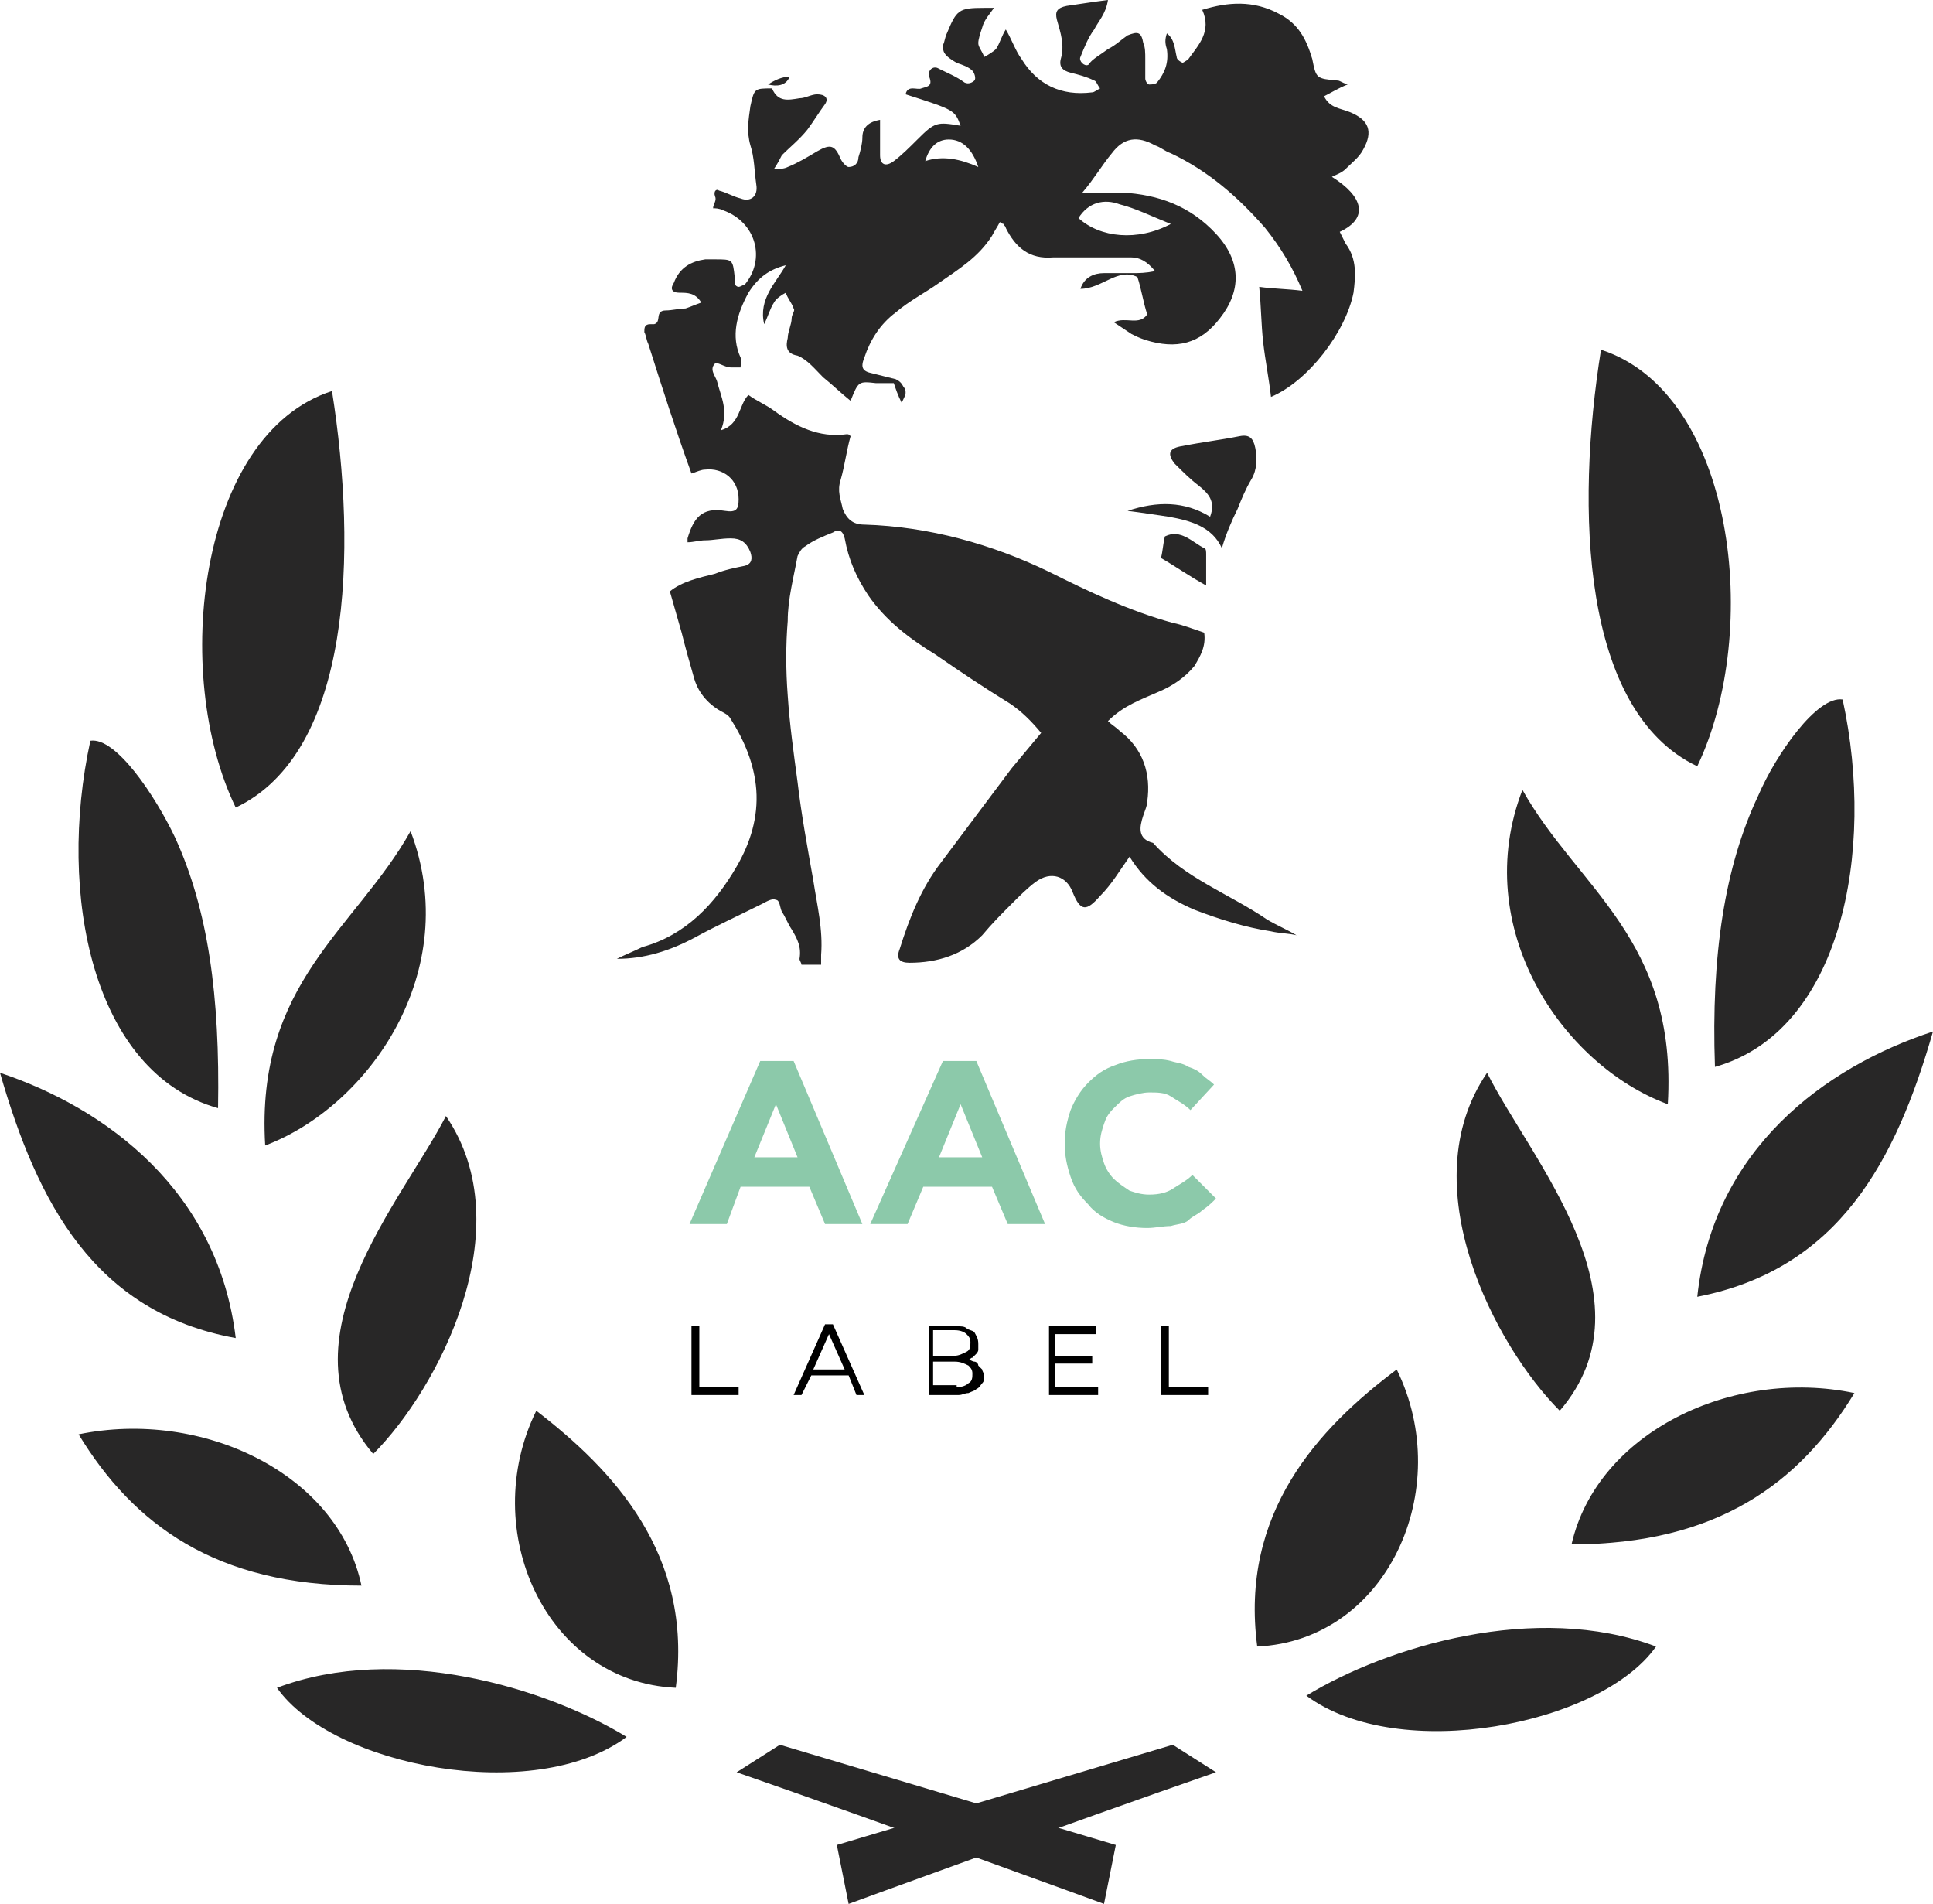 <?xml version="1.0" encoding="utf-8"?>
<!-- Generator: Adobe Illustrator 18.1.1, SVG Export Plug-In . SVG Version: 6.00 Build 0)  -->
<!DOCTYPE svg PUBLIC "-//W3C//DTD SVG 1.1//EN" "http://www.w3.org/Graphics/SVG/1.1/DTD/svg11.dtd">
<svg version="1.1" id="Calque_1" xmlns="http://www.w3.org/2000/svg" xmlns:xlink="http://www.w3.org/1999/xlink" x="0px" y="0px"
	 viewBox="0 0 98.4 96.9" enable-background="new 0 0 98.4 96.9" xml:space="preserve">
<g>
	<g>
		<g>
			<path fill-rule="evenodd" clip-rule="evenodd" fill="#282727" d="M61.4,29.8c-0.9-0.5-1.6-1-2.3-1.4c0.1-0.4,0.1-0.7,0.2-1.1
				c0.8-0.4,1.4,0.3,2,0.6c0.1,0,0.1,0.2,0.1,0.3C61.4,28.7,61.4,29.1,61.4,29.8"/>
			<path fill-rule="evenodd" clip-rule="evenodd" fill="#282727" d="M31.4,48.8c0.4-0.2,0.9-0.4,1.3-0.6c2.2-0.6,3.7-2.2,4.8-4.1
				c0.7-1.2,1.1-2.5,1-3.9c-0.1-1.3-0.6-2.5-1.3-3.6c-0.1-0.2-0.3-0.3-0.5-0.4c-0.7-0.4-1.2-1-1.4-1.8c-0.2-0.7-0.4-1.4-0.6-2.2
				c-0.2-0.7-0.4-1.4-0.6-2.1c0.6-0.5,1.5-0.7,2.3-0.9c0.5-0.2,1-0.3,1.5-0.4c0.4-0.1,0.4-0.4,0.3-0.7c-0.2-0.5-0.5-0.7-1-0.7
				c-0.5,0-0.9,0.1-1.3,0.1c-0.3,0-0.6,0.1-0.9,0.1c0-0.1,0-0.2,0-0.2c0.3-1,0.7-1.6,1.9-1.4c0.6,0.1,0.7-0.1,0.7-0.6
				c0-1-0.8-1.6-1.7-1.5c-0.2,0-0.4,0.1-0.7,0.2c-0.8-2.2-1.5-4.4-2.2-6.6c-0.1-0.2-0.1-0.4-0.2-0.6c0-0.2,0-0.4,0.3-0.4
				c0.1,0,0.2,0,0.2,0c0.4-0.1,0-0.7,0.6-0.7c0.3,0,0.7-0.1,1-0.1c0.3-0.1,0.5-0.2,0.8-0.3c-0.3-0.5-0.7-0.5-1.1-0.5
				c-0.4,0-0.5-0.2-0.3-0.5c0.3-0.8,0.9-1.1,1.6-1.2c0.1,0,0.3,0,0.5,0c0.9,0,0.9,0,1,0.9c0,0.1,0,0.2,0,0.3c0,0.1,0.1,0.2,0.2,0.2
				c0.1,0,0.2-0.1,0.3-0.1c1.1-1.3,0.6-3.2-1.1-3.8c-0.2-0.1-0.4-0.1-0.5-0.1l0,0c0-0.2,0.2-0.4,0.1-0.6c-0.1-0.3,0.1-0.4,0.2-0.3
				c0.4,0.1,0.7,0.3,1.1,0.4c0.5,0.2,0.9-0.1,0.8-0.7c-0.1-0.7-0.1-1.4-0.3-2c-0.2-0.7-0.1-1.3,0-2c0.2-0.9,0.2-0.9,1.1-0.9l0,0
				c0.3,0.7,0.8,0.6,1.4,0.5c0.3,0,0.6-0.2,0.9-0.2c0.4,0,0.6,0.2,0.4,0.5c-0.3,0.4-0.6,0.9-0.9,1.3c-0.4,0.5-0.9,0.9-1.3,1.3
				c-0.1,0.2-0.2,0.4-0.4,0.7c0.3,0,0.5,0,0.7-0.1c0.5-0.2,1-0.5,1.5-0.8c0.7-0.4,0.9-0.3,1.2,0.4c0.1,0.2,0.3,0.4,0.4,0.4
				c0.3,0,0.5-0.2,0.5-0.5c0.1-0.3,0.2-0.7,0.2-1c0-0.5,0.3-0.8,0.9-0.9c0,0.7,0,1.3,0,1.8c0,0.5,0.3,0.6,0.7,0.3
				c0.4-0.3,0.8-0.7,1.2-1.1c0.9-0.9,1-0.9,2.2-0.7c-0.3-0.8-0.3-0.8-2.8-1.6c0.1-0.5,0.6-0.2,0.8-0.3c0.3-0.1,0.6-0.1,0.4-0.6
				c-0.1-0.3,0.2-0.6,0.5-0.4c0.4,0.2,0.9,0.4,1.3,0.7c0.2,0.1,0.4,0,0.5-0.1c0.1-0.1,0-0.4-0.1-0.5c-0.2-0.2-0.5-0.3-0.8-0.4
				C48,2.8,48,2.6,48,2.3c0.1-0.2,0.1-0.4,0.2-0.6c0.5-1.2,0.6-1.3,1.9-1.3c0.1,0,0.3,0,0.5,0c-0.2,0.3-0.5,0.6-0.6,1
				c-0.1,0.3-0.2,0.6-0.2,0.8c0,0.2,0.2,0.4,0.3,0.7c0.2-0.1,0.5-0.3,0.6-0.4c0.2-0.3,0.3-0.7,0.5-1c0.3,0.5,0.5,1.1,0.8,1.5
				c0.8,1.3,2,1.9,3.6,1.7c0.1,0,0.2-0.1,0.4-0.2c-0.1-0.1-0.2-0.4-0.3-0.4c-0.4-0.2-0.8-0.3-1.2-0.4c-0.4-0.1-0.6-0.3-0.5-0.7
				c0.2-0.7,0-1.3-0.2-2c-0.1-0.4,0-0.6,0.5-0.7c0.7-0.1,1.3-0.2,2.1-0.3c-0.1,0.7-0.5,1.1-0.7,1.5c-0.3,0.4-0.5,0.9-0.7,1.4
				c-0.1,0.2,0.2,0.5,0.4,0.4C55.6,3,56,2.8,56.4,2.5c0.4-0.2,0.7-0.5,1-0.7c0.5-0.2,0.7-0.2,0.8,0.4c0.1,0.2,0.1,0.5,0.1,0.8
				c0,0.3,0,0.7,0,1c0,0.1,0.1,0.3,0.2,0.3c0.1,0,0.3,0,0.4-0.1c0.4-0.5,0.6-1,0.5-1.7c-0.1-0.3-0.1-0.5,0-0.8
				c0.4,0.3,0.4,0.8,0.5,1.2c0,0.1,0.1,0.2,0.3,0.3c0,0,0.2-0.1,0.3-0.2c0.5-0.7,1.2-1.4,0.7-2.5c1.3-0.4,2.6-0.5,3.9,0.2
				c1,0.5,1.4,1.3,1.7,2.3c0.2,1,0.2,1,1.3,1.1c0.1,0,0.2,0.1,0.5,0.2c-0.5,0.2-0.8,0.4-1.2,0.6c0.3,0.6,0.8,0.6,1.3,0.8
				c1,0.4,1.2,1,0.7,1.9c-0.2,0.4-0.6,0.7-0.9,1c-0.2,0.2-0.5,0.3-0.7,0.4c1.6,1,1.9,2.1,0.4,2.8c0.1,0.2,0.2,0.4,0.3,0.6
				c0.6,0.8,0.5,1.7,0.4,2.5c-0.4,2-2.3,4.5-4.2,5.3c-0.1-0.9-0.3-1.9-0.4-2.8c-0.1-0.9-0.1-1.8-0.2-2.8c0.7,0.1,1.4,0.1,2.2,0.2
				c-0.5-1.2-1.1-2.2-1.9-3.2c-1.4-1.6-2.9-2.9-4.8-3.8c-0.3-0.1-0.5-0.3-0.8-0.4c-0.9-0.5-1.6-0.4-2.2,0.4c-0.5,0.6-0.9,1.3-1.5,2
				c0.7,0,1.4,0,2,0c1.9,0.1,3.5,0.7,4.8,2.1c1.3,1.4,1.3,2.9,0.2,4.3c-1,1.3-2.2,1.6-3.8,1.1c-0.3-0.1-0.5-0.2-0.7-0.3
				c-0.3-0.2-0.6-0.4-0.9-0.6c0.6-0.3,1.3,0.2,1.7-0.4c-0.2-0.6-0.3-1.3-0.5-1.9c-1-0.5-1.8,0.6-2.9,0.6c0.2-0.6,0.7-0.8,1.2-0.8
				c0.5,0,0.9,0,1.4,0c0.4,0,0.7,0,1.2-0.1c-0.4-0.5-0.8-0.7-1.2-0.7c-0.9,0-1.7,0-2.6,0c-0.5,0-0.9,0-1.4,0
				c-1.2,0.1-1.9-0.5-2.4-1.5c0-0.1-0.1-0.1-0.1-0.2c0,0-0.1,0-0.2-0.1c-0.1,0.2-0.3,0.5-0.4,0.7c-0.7,1.1-1.7,1.7-2.7,2.4
				c-0.7,0.5-1.5,0.9-2.2,1.5c-0.8,0.6-1.3,1.4-1.6,2.3c-0.2,0.5-0.1,0.7,0.4,0.8c0.4,0.1,0.8,0.2,1.2,0.3c0.2,0.1,0.3,0.2,0.4,0.4
				c0.1,0.1,0.1,0.2,0.1,0.3c0,0.1-0.1,0.3-0.2,0.5c-0.2-0.4-0.3-0.7-0.4-1c-0.3,0-0.6,0-0.9,0c-0.9-0.1-0.9-0.1-1.3,0.9
				c-0.5-0.4-0.9-0.8-1.4-1.2c-0.4-0.4-0.8-0.9-1.3-1.1C40,18,40,17.6,40.1,17.2c0-0.3,0.2-0.7,0.2-1c0-0.2,0.2-0.4,0.1-0.5
				c-0.1-0.3-0.3-0.5-0.4-0.8c-0.2,0.1-0.5,0.3-0.6,0.5c-0.2,0.3-0.3,0.7-0.5,1.1c-0.3-1.3,0.6-2.1,1.1-3c-0.8,0.2-1.4,0.6-1.9,1.4
				c-0.6,1.1-0.9,2.2-0.4,3.3c0.1,0.1,0,0.3,0,0.5c-0.2,0-0.3,0-0.5,0c-0.3,0-0.7-0.3-0.8-0.2c-0.3,0.3,0,0.6,0.1,0.9
				c0.2,0.8,0.6,1.5,0.2,2.5c1-0.3,0.9-1.3,1.4-1.8c0.4,0.3,0.9,0.5,1.3,0.8c1.1,0.8,2.3,1.4,3.7,1.2c0.1,0,0.1,0,0.2,0.1
				c-0.2,0.7-0.3,1.5-0.5,2.2c-0.2,0.6,0,1,0.1,1.5c0.2,0.5,0.5,0.8,1.1,0.8c3.3,0.1,6.5,1,9.4,2.4c2,1,4.1,2,6.3,2.6
				c0.5,0.1,1,0.3,1.6,0.5c0.1,0.7-0.2,1.2-0.5,1.7c-0.5,0.6-1.1,1-1.8,1.3c-0.9,0.4-1.8,0.7-2.6,1.5c0.2,0.2,0.4,0.3,0.6,0.5
				c1.2,0.9,1.6,2.2,1.4,3.6c0,0.2-0.1,0.4-0.2,0.7c-0.2,0.6-0.3,1.2,0.5,1.4c1.6,1.8,3.9,2.6,5.8,3.9c0.5,0.3,1,0.5,1.5,0.8
				c-0.4-0.1-0.9-0.1-1.3-0.2c-1.3-0.2-2.6-0.6-3.9-1.1c-1.4-0.6-2.5-1.4-3.3-2.7c-0.5,0.7-0.9,1.4-1.5,2c-0.7,0.8-1,0.8-1.4-0.2
				c-0.3-0.8-1.1-1.1-1.9-0.5c-0.4,0.3-0.8,0.7-1.2,1.1c-0.5,0.5-1,1-1.5,1.6c-1,1-2.3,1.4-3.7,1.4c-0.5,0-0.7-0.2-0.5-0.7
				c0.5-1.6,1.1-3.1,2.1-4.4c1.2-1.6,2.4-3.2,3.6-4.8c0.5-0.6,1-1.2,1.5-1.8c-0.5-0.6-1-1.1-1.6-1.5c-1.3-0.8-2.5-1.6-3.8-2.5
				c-1.3-0.8-2.5-1.7-3.4-3c-0.6-0.9-1-1.8-1.2-2.9c-0.1-0.4-0.3-0.5-0.6-0.3c-0.5,0.2-1,0.4-1.4,0.7c-0.2,0.1-0.3,0.3-0.4,0.5
				c-0.2,1.1-0.5,2.2-0.5,3.3c-0.1,1.2-0.1,2.5,0,3.8c0.1,1.5,0.3,2.9,0.5,4.4c0.2,1.7,0.5,3.3,0.8,5c0.2,1.3,0.5,2.5,0.4,3.8
				c0,0.1,0,0.3,0,0.5h-1c0-0.1-0.1-0.2-0.1-0.3c0.1-0.6-0.1-1-0.4-1.5c-0.2-0.3-0.3-0.6-0.5-0.9c-0.1-0.2-0.1-0.6-0.3-0.6
				c-0.2-0.1-0.5,0.1-0.7,0.2c-1.2,0.6-2.3,1.1-3.4,1.7C34.1,48.4,32.8,48.8,31.4,48.8L31.4,48.8z M59.6,11.4c-1-0.4-1.8-0.8-2.6-1
				c-0.8-0.3-1.6-0.1-2.1,0.7C56,12.1,57.9,12.3,59.6,11.4 M47.1,8.2c0.9-0.3,1.8-0.1,2.7,0.3c-0.3-0.9-0.8-1.4-1.5-1.4
				C47.7,7.1,47.3,7.5,47.1,8.2"/>
			<path fill-rule="evenodd" clip-rule="evenodd" fill="#282727" d="M62.2,27.9c-0.5-1.1-1.6-1.4-2.7-1.6c-0.7-0.1-1.3-0.2-2.1-0.3
				c1.5-0.5,2.9-0.5,4.2,0.3c0.3-0.8-0.1-1.2-0.6-1.6c-0.4-0.3-0.8-0.7-1.2-1.1c-0.4-0.5-0.3-0.8,0.4-0.9c1-0.2,1.9-0.3,2.9-0.5
				c0.5-0.1,0.7,0.1,0.8,0.6c0.1,0.5,0.1,1.1-0.2,1.6c-0.3,0.5-0.5,1-0.7,1.5C62.7,26.5,62.4,27.2,62.2,27.9"/>
			<path fill-rule="evenodd" clip-rule="evenodd" fill="#282727" d="M40.2,3.9c-0.2,0.5-0.7,0.5-1.1,0.4l0,0
				C39.4,4.1,39.8,3.9,40.2,3.9L40.2,3.9z"/>
			<path fill-rule="evenodd" clip-rule="evenodd" fill="#282727" d="M40.3,4C40.3,3.9,40.3,3.9,40.3,4C40.3,3.9,40.3,3.9,40.3,4
				C40.3,3.9,40.3,3.9,40.3,4L40.3,4z"/>
		</g>
		<g>
			<path fill-rule="evenodd" clip-rule="evenodd" fill="#282727" d="M4.6,37.7c1.3-0.2,3.3,2.8,4.3,4.9c1.7,3.7,2.3,8.1,2.2,13.8
				C4.7,54.6,2.9,45.5,4.6,37.7z M0,54.6c5.4,1.8,11.1,6,12,13.5C4.8,66.8,1.9,61.2,0,54.6z M12,41.1c-3.3-6.8-1.9-19,4.9-21.2
				C18.2,28.1,17.9,38.3,12,41.1z M22.7,56.8c3.9,5.7-0.4,13.9-3.7,17.2C14.1,68.2,20.5,61.1,22.7,56.8z M13.5,58.3
				c-0.5-8.3,4.6-11,7.4-16C23.6,49.4,18.8,56.3,13.5,58.3z M4,73c6.3-1.3,13.2,2,14.4,7.7C11,80.7,6.8,77.6,4,73z M14.1,85.9
				c6.1-2.3,13.7,0,17.8,2.5C27.2,91.9,16.9,89.9,14.1,85.9z M34.4,85.9c-6.6-0.3-10.1-8-7.1-14.1C31.2,74.8,35.3,79.1,34.4,85.9z"
				/>
			<path fill-rule="evenodd" clip-rule="evenodd" fill="#282727" d="M87.3,54.3c-0.2-5.7,0.5-10.2,2.2-13.8c0.9-2.1,3-5.1,4.3-4.9
				C95.5,43.4,93.7,52.5,87.3,54.3z M86.4,66c0.8-7.5,6.5-11.7,12-13.5C96.5,59.1,93.6,64.6,86.4,66z M81.5,17.8
				c6.8,2.2,8.2,14.3,4.9,21.2C80.5,36.2,80.2,25.9,81.5,17.8z M79.4,71.8c-3.3-3.3-7.6-11.5-3.7-17.2C77.9,59,84.3,66.1,79.4,71.8z
				 M77.5,40.2c2.8,5,7.9,7.6,7.4,16C79.5,54.2,74.8,47.2,77.5,40.2z M80,78.6c1.3-5.7,8.2-9,14.4-7.7C91.6,75.5,87.4,78.6,80,78.6z
				 M66.5,86.3c4.1-2.5,11.7-4.8,17.8-2.5C81.5,87.8,71.2,89.8,66.5,86.3z M71.1,69.7c3,6.1-0.5,13.8-7.1,14.1
				C63.1,77,67.1,72.7,71.1,69.7z"/>
			<path fill-rule="evenodd" clip-rule="evenodd" fill="#282727" d="M37.5,90.2c7.5,2.6,18.7,6.7,18.7,6.7l0.6-3l-17.1-5.1
				L37.5,90.2z"/>
			<path fill-rule="evenodd" clip-rule="evenodd" fill="#282727" d="M59.7,88.8l-17.1,5.1l0.6,3c0,0,11.2-4.1,18.7-6.7L59.7,88.8z"
				/>
		</g>
	</g>
	<g>
		<g>
			<line fill="#8CC9AA" x1="34.4" y1="65.5" x2="62.5" y2="65.5"/>
			<line x1="34.4" y1="73.5" x2="62.5" y2="73.5"/>
			<g>
				<path fill="#8CC9AA" d="M38.7,54h1.7l3.5,8.3H42l-0.8-1.9h-3.5L37,62.3h-1.9L38.7,54z M40.6,58.9l-1.1-2.7l-1.1,2.7H40.6z"/>
				<path fill="#8CC9AA" d="M48,54h1.7l3.5,8.3h-1.9l-0.8-1.9h-3.5l-0.8,1.9h-1.9L48,54z M50,58.9l-1.1-2.7l-1.1,2.7H50z"/>
				<path fill="#8CC9AA" d="M58.4,62.5c-0.6,0-1.2-0.1-1.7-0.3c-0.5-0.2-1-0.5-1.3-0.9c-0.4-0.4-0.7-0.8-0.9-1.4s-0.3-1.1-0.3-1.7v0
					c0-0.6,0.1-1.1,0.3-1.7c0.2-0.5,0.5-1,0.9-1.4c0.4-0.4,0.8-0.7,1.4-0.9c0.5-0.2,1.1-0.3,1.7-0.3c0.4,0,0.7,0,1.1,0.1
					c0.3,0.1,0.6,0.1,0.9,0.3c0.3,0.1,0.5,0.2,0.7,0.4c0.2,0.2,0.4,0.3,0.6,0.5l-1.2,1.3c-0.3-0.3-0.7-0.5-1-0.7
					c-0.3-0.2-0.7-0.2-1.1-0.2c-0.3,0-0.7,0.1-1,0.2c-0.3,0.1-0.5,0.3-0.8,0.6s-0.4,0.5-0.5,0.8c-0.1,0.3-0.2,0.6-0.2,1v0
					c0,0.4,0.1,0.7,0.2,1c0.1,0.3,0.3,0.6,0.5,0.8c0.2,0.2,0.5,0.4,0.8,0.6c0.3,0.1,0.6,0.2,1,0.2c0.5,0,0.9-0.1,1.2-0.3
					c0.3-0.2,0.7-0.4,1-0.7l1.2,1.2c-0.2,0.2-0.4,0.4-0.7,0.6c-0.2,0.2-0.5,0.3-0.7,0.5s-0.6,0.2-0.9,0.3
					C59.2,62.4,58.8,62.5,58.4,62.5z"/>
			</g>
			<g>
				<path d="M35.2,67.5h0.4v3.1h2V71h-2.4V67.5z"/>
				<path d="M42,67.4h0.4L44,71h-0.4L43.2,70h-1.9L40.8,71h-0.4L42,67.4z M43,69.7l-0.8-1.8l-0.8,1.8H43z"/>
				<path d="M47.2,67.5h1.5c0.2,0,0.4,0,0.5,0.1s0.3,0.1,0.4,0.2c0.1,0.2,0.2,0.3,0.2,0.6v0c0,0.1,0,0.2,0,0.3
					c0,0.1-0.1,0.2-0.1,0.2c-0.1,0.1-0.1,0.1-0.2,0.2c-0.1,0-0.1,0.1-0.2,0.1c0.1,0,0.2,0.1,0.3,0.1s0.2,0.1,0.2,0.2
					c0.1,0.1,0.1,0.1,0.2,0.2c0,0.1,0.1,0.2,0.1,0.3v0c0,0.2,0,0.3-0.1,0.4s-0.1,0.2-0.3,0.3c-0.1,0.1-0.2,0.1-0.4,0.2
					c-0.2,0-0.3,0.1-0.5,0.1h-1.5V67.5z M48.6,69c0.2,0,0.4-0.1,0.6-0.2s0.2-0.3,0.2-0.5v0c0-0.2-0.1-0.3-0.2-0.4
					c-0.1-0.1-0.3-0.2-0.6-0.2h-1.1V69H48.6z M48.7,70.6c0.3,0,0.5-0.1,0.6-0.2c0.2-0.1,0.2-0.3,0.2-0.5v0c0-0.2-0.1-0.3-0.2-0.4
					c-0.2-0.1-0.4-0.2-0.7-0.2h-1.1v1.2H48.7z"/>
				<path d="M53.3,67.5h2.5v0.4h-2.1V69h1.9v0.4h-1.9v1.2h2.2V71h-2.5V67.5z"/>
				<path d="M59.1,67.5h0.4v3.1h2V71h-2.4V67.5z"/>
			</g>
		</g>
	</g>
</g>
</svg>
